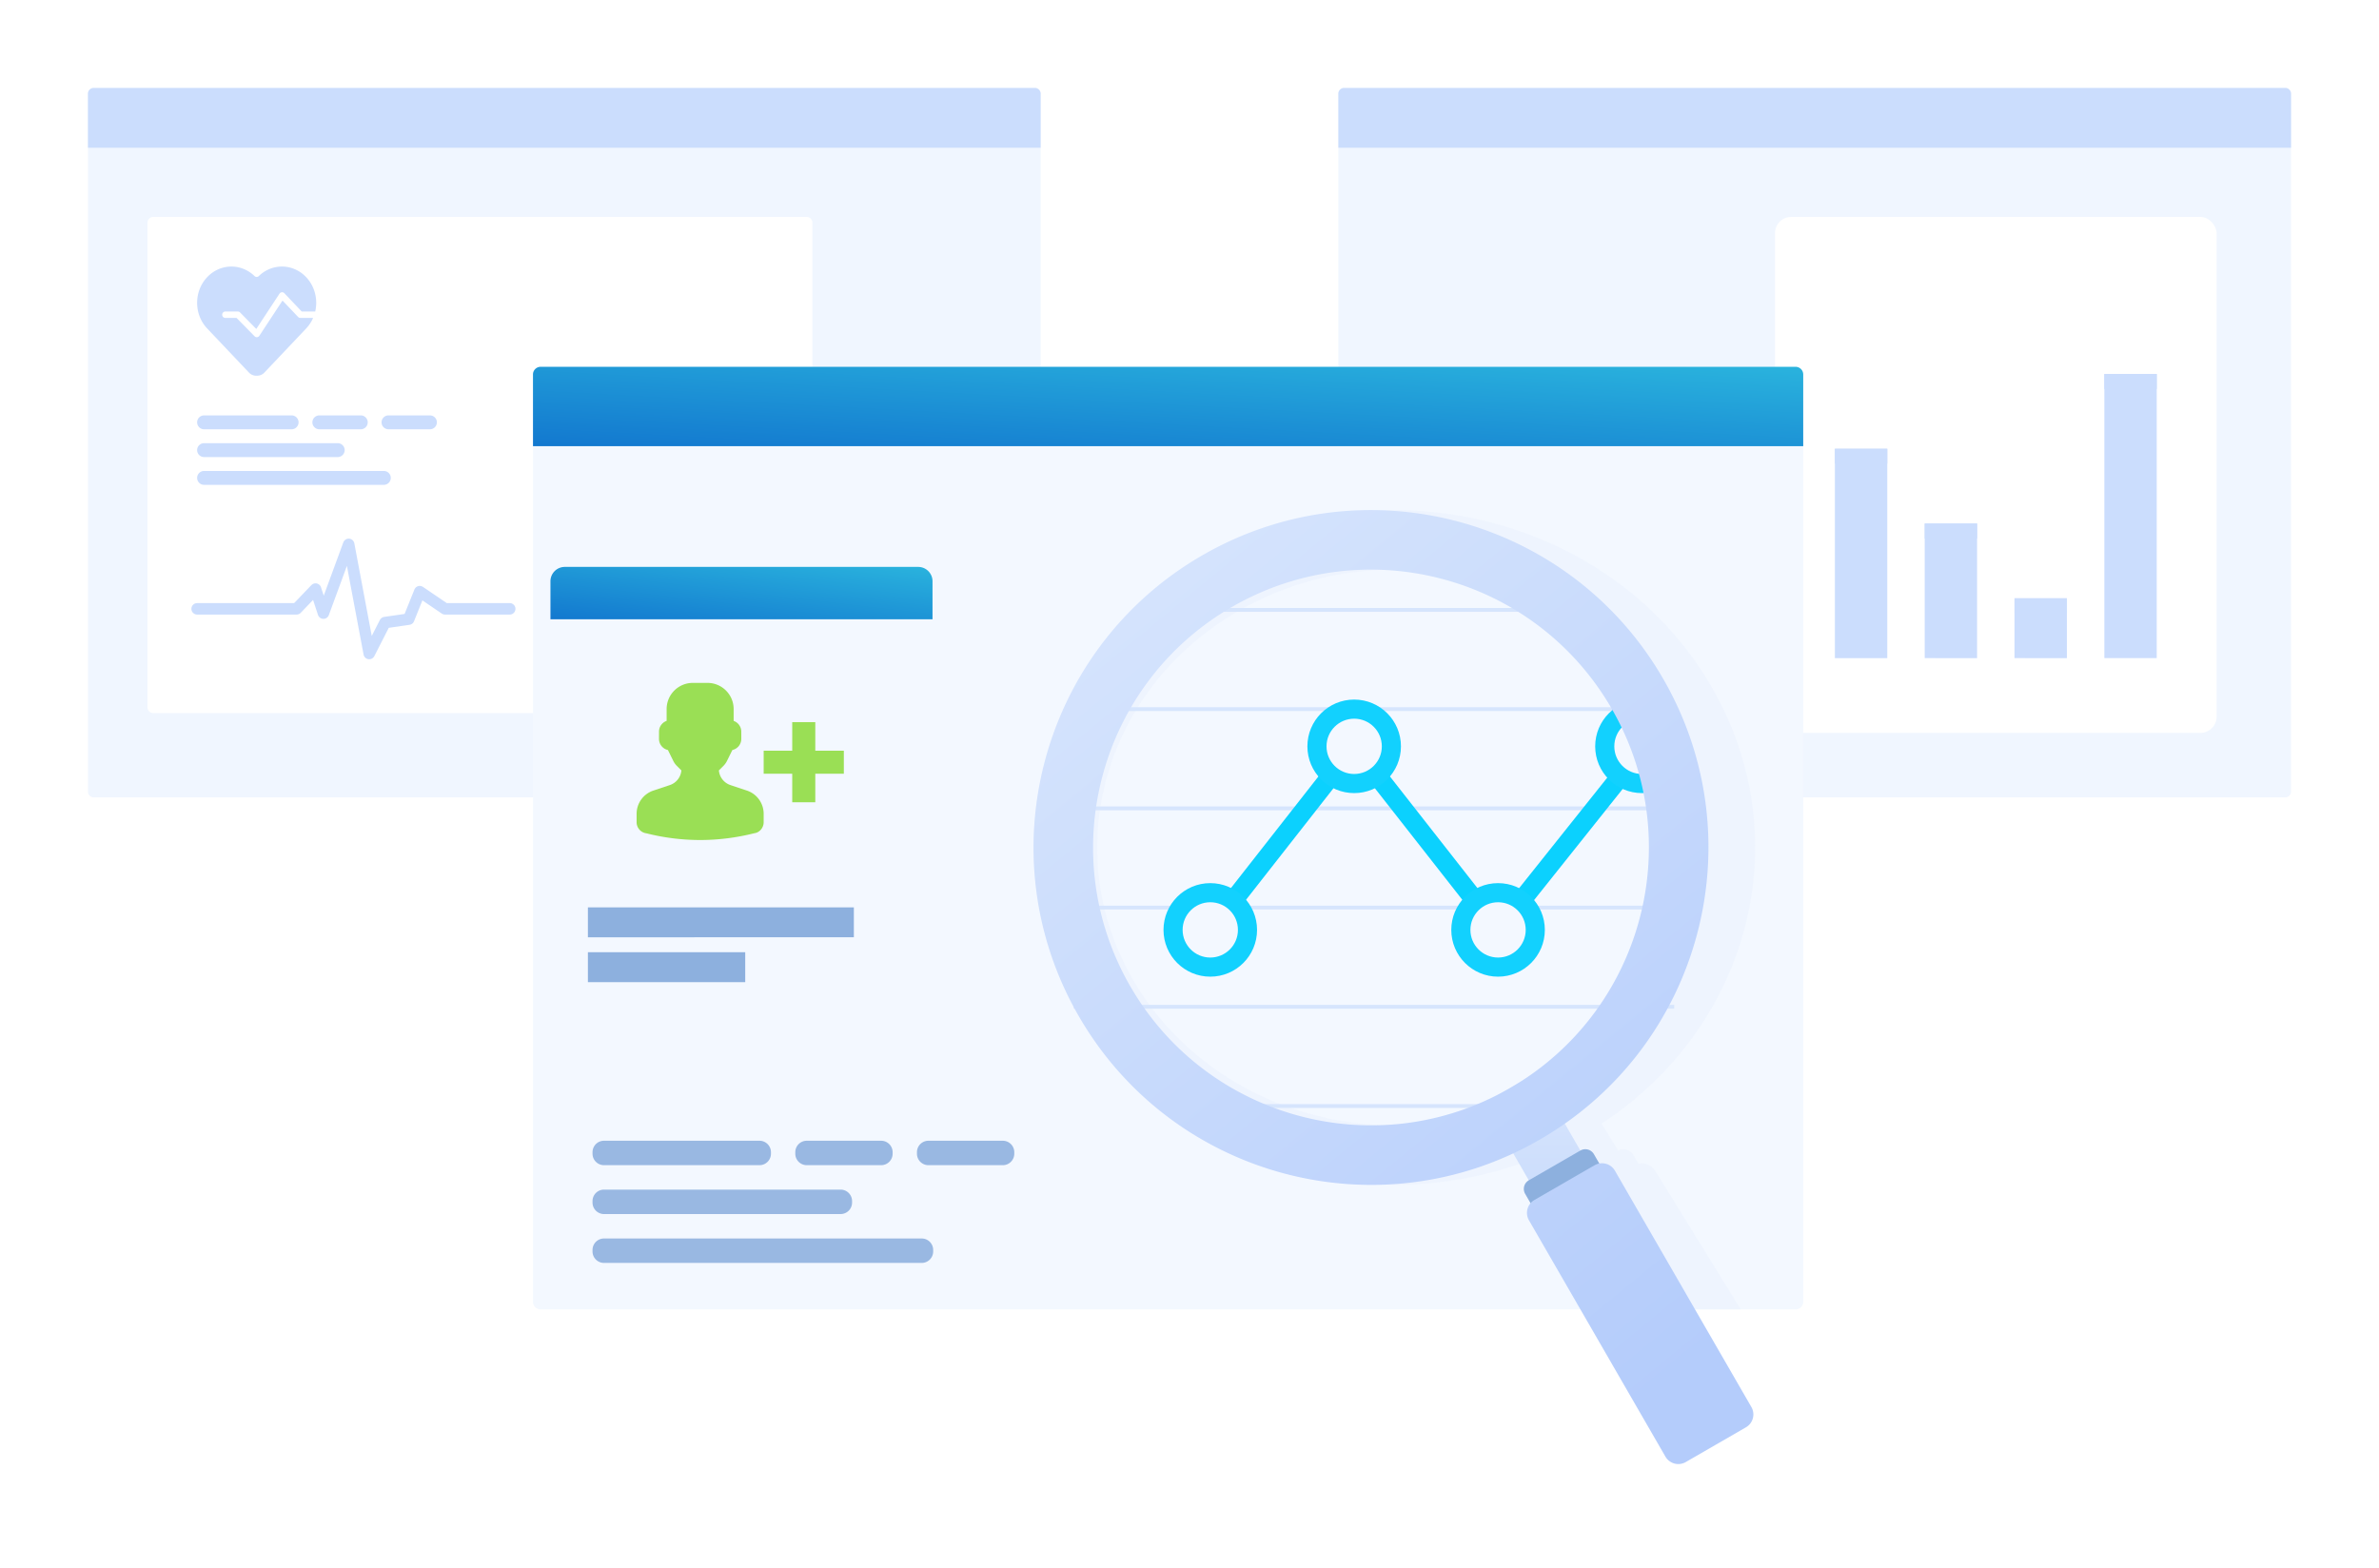 <svg xmlns="http://www.w3.org/2000/svg" width="622" height="410" viewBox="0 0 622 410">
    <defs>
        <filter id="a" width="132.4%" height="143.5%" x="-19.4%" y="-15.3%" filterUnits="objectBoundingBox">
            <feOffset dx="-8" dy="12" in="SourceAlpha" result="shadowOffsetOuter1"/>
            <feGaussianBlur in="shadowOffsetOuter1" result="shadowBlurOuter1" stdDeviation="11.5"/>
            <feColorMatrix in="shadowBlurOuter1" result="shadowMatrixOuter1" values="0 0 0 0 0.773 0 0 0 0 0.847 0 0 0 0 0.988 0 0 0 0.5 0"/>
            <feMerge>
                <feMergeNode in="shadowMatrixOuter1"/>
                <feMergeNode in="SourceGraphic"/>
            </feMerge>
        </filter>
        <filter id="b" width="132.9%" height="143.9%" x="-19.5%" y="-15.4%" filterUnits="objectBoundingBox">
            <feOffset dx="-8" dy="12" in="SourceAlpha" result="shadowOffsetOuter1"/>
            <feGaussianBlur in="shadowOffsetOuter1" result="shadowBlurOuter1" stdDeviation="11.5"/>
            <feColorMatrix in="shadowBlurOuter1" result="shadowMatrixOuter1" values="0 0 0 0 0.773 0 0 0 0 0.847 0 0 0 0 0.988 0 0 0 0.5 0"/>
            <feMerge>
                <feMergeNode in="shadowMatrixOuter1"/>
                <feMergeNode in="SourceGraphic"/>
            </feMerge>
        </filter>
        <filter id="c" width="139.6%" height="136.8%" x="-27%" y="-12.8%" filterUnits="objectBoundingBox">
            <feOffset dx="-11" dy="16" in="SourceAlpha" result="shadowOffsetOuter1"/>
            <feGaussianBlur in="shadowOffsetOuter1" result="shadowBlurOuter1" stdDeviation="15"/>
            <feColorMatrix in="shadowBlurOuter1" result="shadowMatrixOuter1" values="0 0 0 0 0.773 0 0 0 0 0.847 0 0 0 0 0.988 0 0 0 0.5 0"/>
            <feMerge>
                <feMergeNode in="shadowMatrixOuter1"/>
                <feMergeNode in="SourceGraphic"/>
            </feMerge>
        </filter>
        <linearGradient id="d" x1="50%" x2="50%" y1="-15.198%" y2="219.926%">
            <stop offset="0%" stop-color="#DBE8FD"/>
            <stop offset="100%" stop-color="#B4CCFB"/>
        </linearGradient>
        <linearGradient id="e" x1="9.774%" x2="75.637%" y1="-4.861%" y2="100%">
            <stop offset="0%" stop-color="#DBE8FD"/>
            <stop offset="100%" stop-color="#B4CCFB"/>
        </linearGradient>
        <filter id="f" width="206%" height="188.3%" x="-64%" y="-30.8%" filterUnits="objectBoundingBox">
            <feOffset dx="-11" dy="16" in="SourceAlpha" result="shadowOffsetOuter1"/>
            <feGaussianBlur in="shadowOffsetOuter1" result="shadowBlurOuter1" stdDeviation="15"/>
            <feColorMatrix in="shadowBlurOuter1" result="shadowMatrixOuter1" values="0 0 0 0 0.773 0 0 0 0 0.847 0 0 0 0 0.988 0 0 0 0.5 0"/>
            <feMerge>
                <feMergeNode in="shadowMatrixOuter1"/>
                <feMergeNode in="SourceGraphic"/>
            </feMerge>
        </filter>
        <linearGradient id="g" x1="143.468%" x2="-15.452%" y1="-85.849%" y2="100%">
            <stop offset="0%" stop-color="#39DAE7"/>
            <stop offset="100%" stop-color="#1174CE"/>
        </linearGradient>
    </defs>
    <g fill="none" fill-rule="evenodd">
        <g filter="url(#a)" transform="translate(31 11)">
            <path fill="#F0F6FF" d="M1.5 0h246.081a1.5 1.5 0 0 1 1.5 1.5v182.514a1.5 1.5 0 0 1-1.5 1.5H1.5a1.5 1.5 0 0 1-1.5-1.5V1.5A1.5 1.5 0 0 1 1.5 0z"/>
            <path fill="#FFF" d="M17.068 33.73h170.837a1.5 1.5 0 0 1 1.5 1.5v126.73a1.5 1.5 0 0 1-1.5 1.5H17.068a1.5 1.5 0 0 1-1.5-1.5V35.23a1.5 1.5 0 0 1 1.5-1.5z"/>
            <path fill="#CBDDFD" d="M30.357 85.622h22.887a1.816 1.816 0 0 1 0 3.632H30.357a1.816 1.816 0 1 1 0-3.632zm0 7.264h34.942a1.816 1.816 0 1 1 0 3.633H30.357a1.816 1.816 0 1 1 0-3.633zm0 7.265h46.996a1.816 1.816 0 0 1 0 3.633H30.357a1.816 1.816 0 0 1 0-3.633zm30.136-14.53h10.833a1.816 1.816 0 1 1 0 3.633H60.493a1.816 1.816 0 0 1 0-3.632zm18.082 0h10.833a1.816 1.816 0 1 1 0 3.633H78.575a1.816 1.816 0 0 1 0-3.632z"/>
            <path stroke="#CBDDFD" stroke-linecap="round" stroke-linejoin="round" stroke-width="3" d="M28.54 136.206h26.005l4.954-5.169 2.064 6.293 6.604-17.979 5.366 28.54 4.128-8.09 6.192-.898 2.889-7.192 6.604 4.495h16.924"/>
            <path fill="#CBDDFD" d="M59.416 58.458c.724-3.119-.067-6.552-2.373-8.987-3.395-3.582-8.848-3.699-12.372-.287a.805.805 0 0 1-1.126 0c-3.523-3.412-8.977-3.295-12.371.287-3.511 3.706-3.511 9.724 0 13.43l10.923 11.528c.53.56 1.243.846 1.974.811.805.035 1.518-.25 2.049-.811L57.043 62.9a9.491 9.491 0 0 0 1.82-2.763h-3.33a.81.81 0 0 1-.594-.26l-4.073-4.283-6.055 9.206a.807.807 0 0 1-1.257.126l-4.706-4.789h-2.933a.83.83 0 0 1-.82-.84.83.83 0 0 1 .82-.839h3.27a.81.81 0 0 1 .578.244l4.243 4.318 6.072-9.232a.807.807 0 0 1 1.273-.109l4.533 4.78h3.532zM1.5 0h246.081a1.5 1.5 0 0 1 1.5 1.5v14.122H0V1.5A1.5 1.5 0 0 1 1.5 0z"/>
        </g>
        <g filter="url(#b)" transform="translate(357.919 11)">
            <path fill="#F0F6FF" d="M1.5 0h246.081a1.5 1.5 0 0 1 1.5 1.5v182.514a1.5 1.5 0 0 1-1.5 1.5H1.5a1.5 1.5 0 0 1-1.5-1.5V1.5A1.5 1.5 0 0 1 1.5 0z"/>
            <g transform="translate(114.162 33.73)">
                <rect width="115.459" height="134.919" fill="#FFF" rx="4.219"/>
                <path fill="#CBDDFD" d="M15.656 60.616h13.698v54.75H15.656v-54.75zm23.483 19.553h13.698v35.196H39.14V80.17zm23.483 19.554h13.699v15.642H62.622V99.723zm23.483-58.66h13.699v74.302H86.105V41.062z"/>
                <path fill="#CBDDFD" d="M15.656 60.616h13.698v3.91H15.656v-3.91zm23.483 19.553h13.698v3.91H39.14v-3.91zm23.483 19.554h13.699v3.91H62.622v-3.91zm23.483-58.66h13.699v3.91H86.105v-3.91z"/>
            </g>
            <path fill="#CBDDFD" d="M1.5 0h246.081a1.5 1.5 0 0 1 1.5 1.5v14.122H0V1.5A1.5 1.5 0 0 1 1.5 0z"/>
        </g>
        <g filter="url(#c)" transform="translate(150.351 79.919)">
            <path fill="#F3F8FF" d="M2 0h328.108a2 2 0 0 1 2 2v242.486a2 2 0 0 1-2 2H2a2 2 0 0 1-2-2V2a2 2 0 0 1 2-2z"/>
            <path fill="#EBF1FD" d="M315.797 246.486h-32.034l-14.386-23.302c-.906-1.467-.674-3.257.44-4.476l-1.505-2.439c-.766-1.24-.311-2.827 1.016-3.544l-4.343-7.034c-43.846 19.125-96.818 4.034-121.463-35.888-26.047-42.193-10.59-96.145 34.526-120.506 45.115-24.36 102.804-9.903 128.852 32.29 24.645 39.921 12.133 90.37-27.5 116.32l4.343 7.034c1.327-.716 3.024-.291 3.79.95l1.505 2.439c1.686-.293 3.46.414 4.365 1.881l22.394 36.275zm-51.746-57.876c37.154-20.061 49.884-64.492 28.433-99.24-21.45-34.747-68.96-46.652-106.113-26.59-37.154 20.06-49.884 64.492-28.433 99.24 21.45 34.746 68.96 46.652 106.113 26.59z" opacity=".6" style="mix-blend-mode:multiply"/>
            <g stroke="#D6E5FD">
                <path d="M165.405 63.568h107.676M141.405 89.514h156.973M141.405 115.46h156.973M141.405 141.405h156.973M141.405 167.351h156.973M165.405 193.297h105.081"/>
            </g>
            <path fill="#99B8E2" d="M18.568 202.378H59.22a3 3 0 0 1 3 3v.39a3 3 0 0 1-3 3H18.568a3 3 0 0 1-3-3v-.39a3 3 0 0 1 3-3zm0 12.78h61.858a3 3 0 0 1 3 3v.39a3 3 0 0 1-3 3H18.568a3 3 0 0 1-3-3v-.39a3 3 0 0 1 3-3zm0 12.78h83.064a3 3 0 0 1 3 3v.39a3 3 0 0 1-3 3H18.568a3 3 0 0 1-3-3v-.39a3 3 0 0 1 3-3zm53.014-25.56H91.03a3 3 0 0 1 3 3v.39a3 3 0 0 1-3 3H71.582a3 3 0 0 1-3-3v-.39a3 3 0 0 1 3-3zm31.809 0h19.447a3 3 0 0 1 3 3v.39a3 3 0 0 1-3 3H103.39a3 3 0 0 1-3-3v-.39a3 3 0 0 1 3-3z"/>
            <g transform="translate(130.73 37.324)">
                <path stroke="#0BD1FE" stroke-width="5" d="M46.351 109.919l37.622-48 37.622 48 38.27-48"/>
                <circle cx="46.351" cy="109.919" r="9.73" fill="#F3F8FF" stroke="#12D1FE" stroke-width="5"/>
                <circle cx="121.595" cy="109.919" r="9.73" fill="#F3F8FF" stroke="#12D1FE" stroke-width="5"/>
                <circle cx="83.973" cy="61.919" r="9.73" fill="#F3F8FF" stroke="#12D1FE" stroke-width="5"/>
                <circle cx="159.216" cy="61.919" r="9.73" fill="#F3F8FF" stroke="#12D1FE" stroke-width="5"/>
                <path fill="url(#d)" d="M117.954 155.178l13.482-7.784 18.162 31.458-13.482 7.784z"/>
                <path fill="#8DB0DE" d="M129.63 175.4l13.481-7.783a2.595 2.595 0 0 1 3.545.95l5.189 8.988-17.976 10.378-5.19-8.988a2.595 2.595 0 0 1 .95-3.544z"/>
                <path fill="url(#e)" d="M131.1 180.543l15.73-9.08a3.892 3.892 0 0 1 5.316 1.424l35.676 61.792a3.892 3.892 0 0 1-1.425 5.316l-15.729 9.081a3.892 3.892 0 0 1-5.316-1.424l-35.676-61.792a3.892 3.892 0 0 1 1.425-5.317zM132.479 164.768c-42.194 24.36-96.146 9.904-120.506-32.29-24.36-42.193-9.904-96.145 32.29-120.505 42.193-24.36 96.145-9.904 120.505 32.29 24.36 42.193 9.904 96.145-32.29 120.505zm-7.784-13.482c34.747-20.061 46.652-64.493 26.591-99.24S86.793 5.394 52.046 25.455s-46.652 64.492-26.591 99.24c20.061 34.747 64.492 46.652 99.24 26.591z"/>
            </g>
            <g filter="url(#f)" transform="translate(15.568 36.324)">
                <rect width="99.892" height="119.351" fill="#F3F8FF" rx="3.75"/>
                <path fill="#9ADF55" d="M55.747 54.081v-6.025h7.465V40.6h6.031v7.457h7.465v6.025h-7.465v7.457h-6.031v-7.457h-7.465zm-8.686 2.97l4.31 1.437a6.407 6.407 0 0 1 4.376 6.08v2.185c0 1.48-1.101 2.729-2.452 2.89-4.718 1.181-9.438 1.772-14.16 1.772a57.52 57.52 0 0 1-14.043-1.75 2.934 2.934 0 0 1-2.567-2.912v-2.186a6.407 6.407 0 0 1 4.376-6.079l4.31-1.438a4.45 4.45 0 0 0 3.022-3.834l-1.195-1.197a4.891 4.891 0 0 1-.927-1.294L30.71 47.88a2.98 2.98 0 0 1-2.333-2.913l.005-1.903a2.974 2.974 0 0 1 1.993-2.8v-3.089a6.844 6.844 0 0 1 6.84-6.848h3.843a6.844 6.844 0 0 1 6.84 6.848v3.09a2.974 2.974 0 0 1 1.993 2.799l.006 1.9a2.982 2.982 0 0 1-2.334 2.916l-1.402 2.845c-.236.48-.55.916-.927 1.294l-1.195 1.197a4.45 4.45 0 0 0 3.023 3.834z"/>
                <path fill="url(#g)" fill-rule="nonzero" d="M3.75 0h92.392a3.75 3.75 0 0 1 3.75 3.75v9.946H0V3.75A3.75 3.75 0 0 1 3.75 0z"/>
                <path fill="#8DB0DE" d="M9.793 89.024h69.533v7.826H9.793zM9.793 100.764h41.132v7.826H9.793z"/>
            </g>
            <path fill="url(#g)" fill-rule="nonzero" d="M2 0h328.108a2 2 0 0 1 2 2v18.757H0V2a2 2 0 0 1 2-2z"/>
        </g>
    </g>
</svg>
